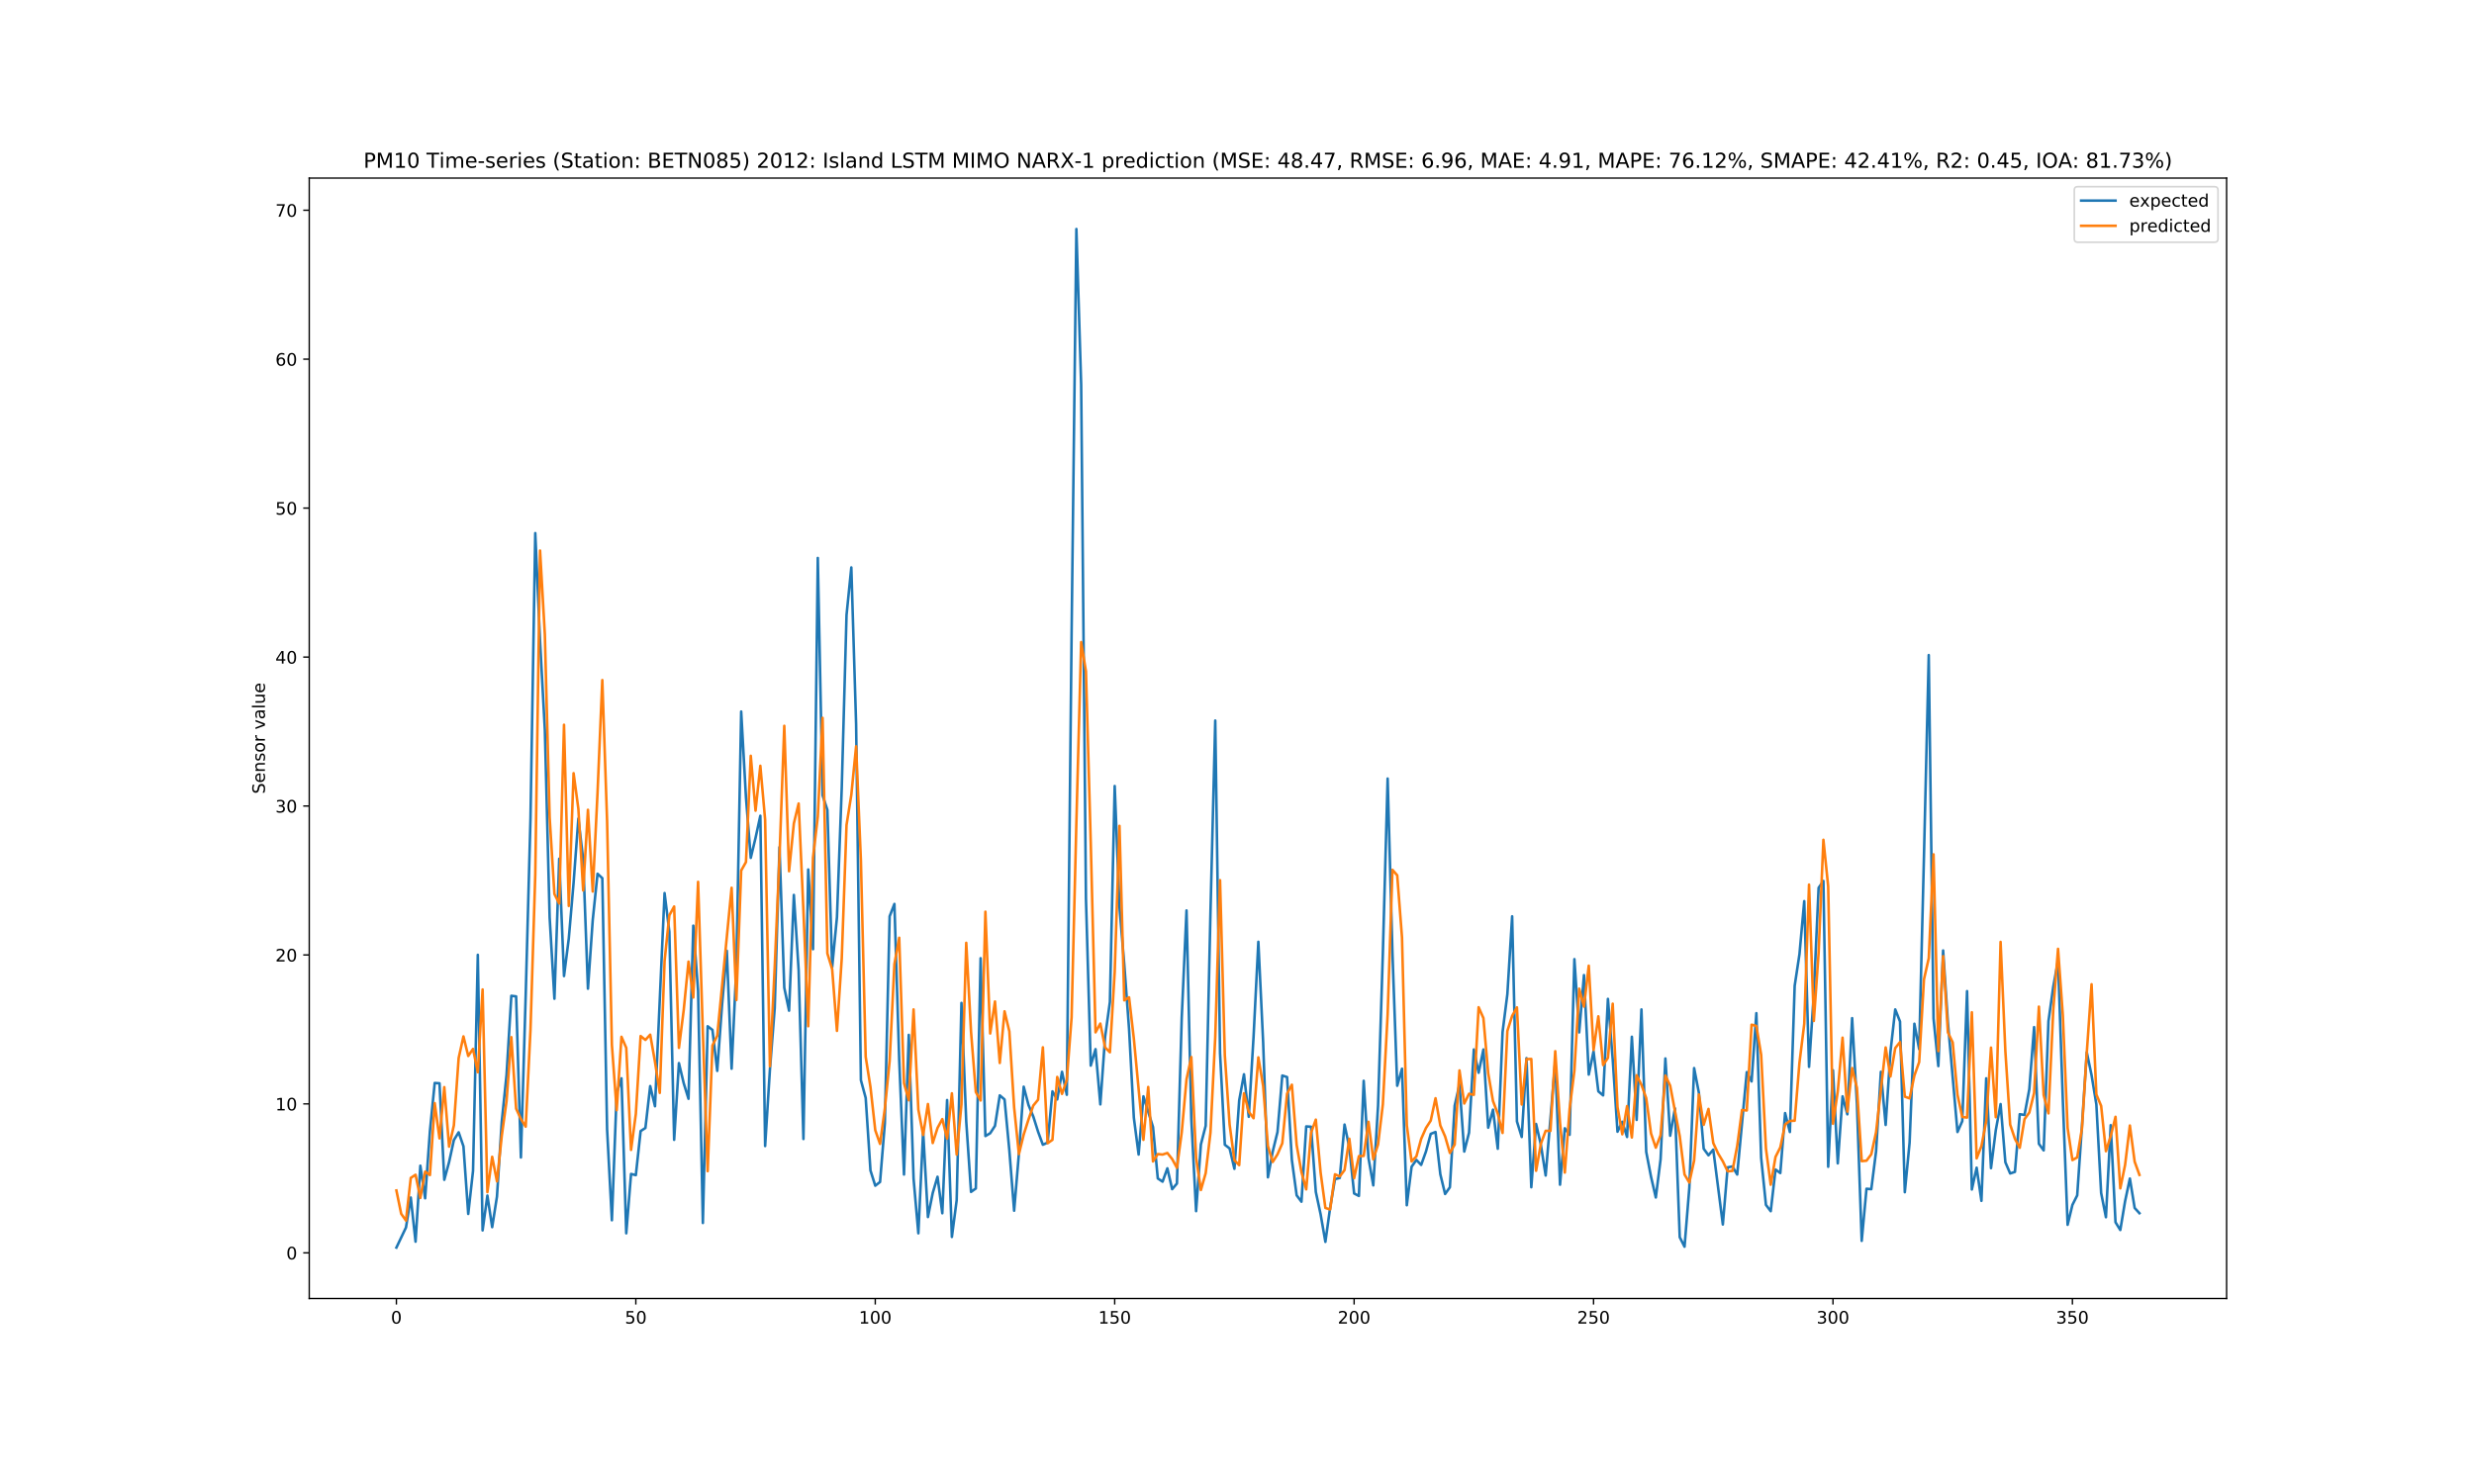 <?xml version="1.0" encoding="utf-8" standalone="no"?>
<!DOCTYPE svg PUBLIC "-//W3C//DTD SVG 1.1//EN"
  "http://www.w3.org/Graphics/SVG/1.1/DTD/svg11.dtd">
<!-- Created with matplotlib (https://matplotlib.org/) -->
<svg height="864pt" version="1.1" viewBox="0 0 1440 864" width="1440pt" xmlns="http://www.w3.org/2000/svg" xmlns:xlink="http://www.w3.org/1999/xlink">
 <defs>
  <style type="text/css">
*{stroke-linecap:butt;stroke-linejoin:round;}
  </style>
 </defs>
 <g id="figure_1">
  <g id="patch_1">
   <path d="M 0 864 
L 1440 864 
L 1440 0 
L 0 0 
z
" style="fill:#ffffff;"/>
  </g>
  <g id="axes_1">
   <g id="patch_2">
    <path d="M 180 756 
L 1296 756 
L 1296 103.68 
L 180 103.68 
z
" style="fill:#ffffff;"/>
   </g>
   <g id="matplotlib.axis_1">
    <g id="xtick_1">
     <g id="line2d_1">
      <defs>
       <path d="M 0 0 
L 0 3.5 
" id="md9ce6dcf72" style="stroke:#000000;stroke-width:0.8;"/>
      </defs>
      <g>
       <use style="stroke:#000000;stroke-width:0.8;" x="230.727" xlink:href="#md9ce6dcf72" y="756"/>
      </g>
     </g>
     <g id="text_1">
      <!-- 0 -->
      <defs>
       <path d="M 31.781 66.406 
Q 24.172 66.406 20.328 58.906 
Q 16.5 51.422 16.5 36.375 
Q 16.5 21.391 20.328 13.891 
Q 24.172 6.391 31.781 6.391 
Q 39.453 6.391 43.281 13.891 
Q 47.125 21.391 47.125 36.375 
Q 47.125 51.422 43.281 58.906 
Q 39.453 66.406 31.781 66.406 
z
M 31.781 74.219 
Q 44.047 74.219 50.516 64.516 
Q 56.984 54.828 56.984 36.375 
Q 56.984 17.969 50.516 8.266 
Q 44.047 -1.422 31.781 -1.422 
Q 19.531 -1.422 13.062 8.266 
Q 6.594 17.969 6.594 36.375 
Q 6.594 54.828 13.062 64.516 
Q 19.531 74.219 31.781 74.219 
z
" id="DejaVuSans-48"/>
      </defs>
      <g transform="translate(227.546 770.598)scale(0.1 -0.1)">
       <use xlink:href="#DejaVuSans-48"/>
      </g>
     </g>
    </g>
    <g id="xtick_2">
     <g id="line2d_2">
      <g>
       <use style="stroke:#000000;stroke-width:0.8;" x="370.088" xlink:href="#md9ce6dcf72" y="756"/>
      </g>
     </g>
     <g id="text_2">
      <!-- 50 -->
      <defs>
       <path d="M 10.797 72.906 
L 49.516 72.906 
L 49.516 64.594 
L 19.828 64.594 
L 19.828 46.734 
Q 21.969 47.469 24.109 47.828 
Q 26.266 48.188 28.422 48.188 
Q 40.625 48.188 47.75 41.5 
Q 54.891 34.812 54.891 23.391 
Q 54.891 11.625 47.562 5.094 
Q 40.234 -1.422 26.906 -1.422 
Q 22.312 -1.422 17.547 -0.641 
Q 12.797 0.141 7.719 1.703 
L 7.719 11.625 
Q 12.109 9.234 16.797 8.062 
Q 21.484 6.891 26.703 6.891 
Q 35.156 6.891 40.078 11.328 
Q 45.016 15.766 45.016 23.391 
Q 45.016 31 40.078 35.438 
Q 35.156 39.891 26.703 39.891 
Q 22.75 39.891 18.812 39.016 
Q 14.891 38.141 10.797 36.281 
z
" id="DejaVuSans-53"/>
      </defs>
      <g transform="translate(363.725 770.598)scale(0.1 -0.1)">
       <use xlink:href="#DejaVuSans-53"/>
       <use x="63.623" xlink:href="#DejaVuSans-48"/>
      </g>
     </g>
    </g>
    <g id="xtick_3">
     <g id="line2d_3">
      <g>
       <use style="stroke:#000000;stroke-width:0.8;" x="509.449" xlink:href="#md9ce6dcf72" y="756"/>
      </g>
     </g>
     <g id="text_3">
      <!-- 100 -->
      <defs>
       <path d="M 12.406 8.297 
L 28.516 8.297 
L 28.516 63.922 
L 10.984 60.406 
L 10.984 69.391 
L 28.422 72.906 
L 38.281 72.906 
L 38.281 8.297 
L 54.391 8.297 
L 54.391 0 
L 12.406 0 
z
" id="DejaVuSans-49"/>
      </defs>
      <g transform="translate(499.905 770.598)scale(0.1 -0.1)">
       <use xlink:href="#DejaVuSans-49"/>
       <use x="63.623" xlink:href="#DejaVuSans-48"/>
       <use x="127.246" xlink:href="#DejaVuSans-48"/>
      </g>
     </g>
    </g>
    <g id="xtick_4">
     <g id="line2d_4">
      <g>
       <use style="stroke:#000000;stroke-width:0.8;" x="648.809" xlink:href="#md9ce6dcf72" y="756"/>
      </g>
     </g>
     <g id="text_4">
      <!-- 150 -->
      <g transform="translate(639.265 770.598)scale(0.1 -0.1)">
       <use xlink:href="#DejaVuSans-49"/>
       <use x="63.623" xlink:href="#DejaVuSans-53"/>
       <use x="127.246" xlink:href="#DejaVuSans-48"/>
      </g>
     </g>
    </g>
    <g id="xtick_5">
     <g id="line2d_5">
      <g>
       <use style="stroke:#000000;stroke-width:0.8;" x="788.17" xlink:href="#md9ce6dcf72" y="756"/>
      </g>
     </g>
     <g id="text_5">
      <!-- 200 -->
      <defs>
       <path d="M 19.188 8.297 
L 53.609 8.297 
L 53.609 0 
L 7.328 0 
L 7.328 8.297 
Q 12.938 14.109 22.625 23.891 
Q 32.328 33.688 34.812 36.531 
Q 39.547 41.844 41.422 45.531 
Q 43.312 49.219 43.312 52.781 
Q 43.312 58.594 39.234 62.25 
Q 35.156 65.922 28.609 65.922 
Q 23.969 65.922 18.812 64.312 
Q 13.672 62.703 7.812 59.422 
L 7.812 69.391 
Q 13.766 71.781 18.938 73 
Q 24.125 74.219 28.422 74.219 
Q 39.75 74.219 46.484 68.547 
Q 53.219 62.891 53.219 53.422 
Q 53.219 48.922 51.531 44.891 
Q 49.859 40.875 45.406 35.406 
Q 44.188 33.984 37.641 27.219 
Q 31.109 20.453 19.188 8.297 
z
" id="DejaVuSans-50"/>
      </defs>
      <g transform="translate(778.626 770.598)scale(0.1 -0.1)">
       <use xlink:href="#DejaVuSans-50"/>
       <use x="63.623" xlink:href="#DejaVuSans-48"/>
       <use x="127.246" xlink:href="#DejaVuSans-48"/>
      </g>
     </g>
    </g>
    <g id="xtick_6">
     <g id="line2d_6">
      <g>
       <use style="stroke:#000000;stroke-width:0.8;" x="927.53" xlink:href="#md9ce6dcf72" y="756"/>
      </g>
     </g>
     <g id="text_6">
      <!-- 250 -->
      <g transform="translate(917.987 770.598)scale(0.1 -0.1)">
       <use xlink:href="#DejaVuSans-50"/>
       <use x="63.623" xlink:href="#DejaVuSans-53"/>
       <use x="127.246" xlink:href="#DejaVuSans-48"/>
      </g>
     </g>
    </g>
    <g id="xtick_7">
     <g id="line2d_7">
      <g>
       <use style="stroke:#000000;stroke-width:0.8;" x="1066.891" xlink:href="#md9ce6dcf72" y="756"/>
      </g>
     </g>
     <g id="text_7">
      <!-- 300 -->
      <defs>
       <path d="M 40.578 39.312 
Q 47.656 37.797 51.625 33 
Q 55.609 28.219 55.609 21.188 
Q 55.609 10.406 48.188 4.484 
Q 40.766 -1.422 27.094 -1.422 
Q 22.516 -1.422 17.656 -0.516 
Q 12.797 0.391 7.625 2.203 
L 7.625 11.719 
Q 11.719 9.328 16.594 8.109 
Q 21.484 6.891 26.812 6.891 
Q 36.078 6.891 40.938 10.547 
Q 45.797 14.203 45.797 21.188 
Q 45.797 27.641 41.281 31.266 
Q 36.766 34.906 28.719 34.906 
L 20.219 34.906 
L 20.219 43.016 
L 29.109 43.016 
Q 36.375 43.016 40.234 45.922 
Q 44.094 48.828 44.094 54.297 
Q 44.094 59.906 40.109 62.906 
Q 36.141 65.922 28.719 65.922 
Q 24.656 65.922 20.016 65.031 
Q 15.375 64.156 9.812 62.312 
L 9.812 71.094 
Q 15.438 72.656 20.344 73.438 
Q 25.25 74.219 29.594 74.219 
Q 40.828 74.219 47.359 69.109 
Q 53.906 64.016 53.906 55.328 
Q 53.906 49.266 50.438 45.094 
Q 46.969 40.922 40.578 39.312 
z
" id="DejaVuSans-51"/>
      </defs>
      <g transform="translate(1057.347 770.598)scale(0.1 -0.1)">
       <use xlink:href="#DejaVuSans-51"/>
       <use x="63.623" xlink:href="#DejaVuSans-48"/>
       <use x="127.246" xlink:href="#DejaVuSans-48"/>
      </g>
     </g>
    </g>
    <g id="xtick_8">
     <g id="line2d_8">
      <g>
       <use style="stroke:#000000;stroke-width:0.8;" x="1206.252" xlink:href="#md9ce6dcf72" y="756"/>
      </g>
     </g>
     <g id="text_8">
      <!-- 350 -->
      <g transform="translate(1196.708 770.598)scale(0.1 -0.1)">
       <use xlink:href="#DejaVuSans-51"/>
       <use x="63.623" xlink:href="#DejaVuSans-53"/>
       <use x="127.246" xlink:href="#DejaVuSans-48"/>
      </g>
     </g>
    </g>
   </g>
   <g id="matplotlib.axis_2">
    <g id="ytick_1">
     <g id="line2d_9">
      <defs>
       <path d="M 0 0 
L -3.5 0 
" id="m0b139ccd58" style="stroke:#000000;stroke-width:0.8;"/>
      </defs>
      <g>
       <use style="stroke:#000000;stroke-width:0.8;" x="180" xlink:href="#m0b139ccd58" y="729.419"/>
      </g>
     </g>
     <g id="text_9">
      <!-- 0 -->
      <g transform="translate(166.637 733.218)scale(0.1 -0.1)">
       <use xlink:href="#DejaVuSans-48"/>
      </g>
     </g>
    </g>
    <g id="ytick_2">
     <g id="line2d_10">
      <g>
       <use style="stroke:#000000;stroke-width:0.8;" x="180" xlink:href="#m0b139ccd58" y="642.7"/>
      </g>
     </g>
     <g id="text_10">
      <!-- 10 -->
      <g transform="translate(160.275 646.499)scale(0.1 -0.1)">
       <use xlink:href="#DejaVuSans-49"/>
       <use x="63.623" xlink:href="#DejaVuSans-48"/>
      </g>
     </g>
    </g>
    <g id="ytick_3">
     <g id="line2d_11">
      <g>
       <use style="stroke:#000000;stroke-width:0.8;" x="180" xlink:href="#m0b139ccd58" y="555.981"/>
      </g>
     </g>
     <g id="text_11">
      <!-- 20 -->
      <g transform="translate(160.275 559.78)scale(0.1 -0.1)">
       <use xlink:href="#DejaVuSans-50"/>
       <use x="63.623" xlink:href="#DejaVuSans-48"/>
      </g>
     </g>
    </g>
    <g id="ytick_4">
     <g id="line2d_12">
      <g>
       <use style="stroke:#000000;stroke-width:0.8;" x="180" xlink:href="#m0b139ccd58" y="469.262"/>
      </g>
     </g>
     <g id="text_12">
      <!-- 30 -->
      <g transform="translate(160.275 473.062)scale(0.1 -0.1)">
       <use xlink:href="#DejaVuSans-51"/>
       <use x="63.623" xlink:href="#DejaVuSans-48"/>
      </g>
     </g>
    </g>
    <g id="ytick_5">
     <g id="line2d_13">
      <g>
       <use style="stroke:#000000;stroke-width:0.8;" x="180" xlink:href="#m0b139ccd58" y="382.544"/>
      </g>
     </g>
     <g id="text_13">
      <!-- 40 -->
      <defs>
       <path d="M 37.797 64.312 
L 12.891 25.391 
L 37.797 25.391 
z
M 35.203 72.906 
L 47.609 72.906 
L 47.609 25.391 
L 58.016 25.391 
L 58.016 17.188 
L 47.609 17.188 
L 47.609 0 
L 37.797 0 
L 37.797 17.188 
L 4.891 17.188 
L 4.891 26.703 
z
" id="DejaVuSans-52"/>
      </defs>
      <g transform="translate(160.275 386.343)scale(0.1 -0.1)">
       <use xlink:href="#DejaVuSans-52"/>
       <use x="63.623" xlink:href="#DejaVuSans-48"/>
      </g>
     </g>
    </g>
    <g id="ytick_6">
     <g id="line2d_14">
      <g>
       <use style="stroke:#000000;stroke-width:0.8;" x="180" xlink:href="#m0b139ccd58" y="295.825"/>
      </g>
     </g>
     <g id="text_14">
      <!-- 50 -->
      <g transform="translate(160.275 299.624)scale(0.1 -0.1)">
       <use xlink:href="#DejaVuSans-53"/>
       <use x="63.623" xlink:href="#DejaVuSans-48"/>
      </g>
     </g>
    </g>
    <g id="ytick_7">
     <g id="line2d_15">
      <g>
       <use style="stroke:#000000;stroke-width:0.8;" x="180" xlink:href="#m0b139ccd58" y="209.106"/>
      </g>
     </g>
     <g id="text_15">
      <!-- 60 -->
      <defs>
       <path d="M 33.016 40.375 
Q 26.375 40.375 22.484 35.828 
Q 18.609 31.297 18.609 23.391 
Q 18.609 15.531 22.484 10.953 
Q 26.375 6.391 33.016 6.391 
Q 39.656 6.391 43.531 10.953 
Q 47.406 15.531 47.406 23.391 
Q 47.406 31.297 43.531 35.828 
Q 39.656 40.375 33.016 40.375 
z
M 52.594 71.297 
L 52.594 62.312 
Q 48.875 64.062 45.094 64.984 
Q 41.312 65.922 37.594 65.922 
Q 27.828 65.922 22.672 59.328 
Q 17.531 52.734 16.797 39.406 
Q 19.672 43.656 24.016 45.922 
Q 28.375 48.188 33.594 48.188 
Q 44.578 48.188 50.953 41.516 
Q 57.328 34.859 57.328 23.391 
Q 57.328 12.156 50.688 5.359 
Q 44.047 -1.422 33.016 -1.422 
Q 20.359 -1.422 13.672 8.266 
Q 6.984 17.969 6.984 36.375 
Q 6.984 53.656 15.188 63.938 
Q 23.391 74.219 37.203 74.219 
Q 40.922 74.219 44.703 73.484 
Q 48.484 72.75 52.594 71.297 
z
" id="DejaVuSans-54"/>
      </defs>
      <g transform="translate(160.275 212.905)scale(0.1 -0.1)">
       <use xlink:href="#DejaVuSans-54"/>
       <use x="63.623" xlink:href="#DejaVuSans-48"/>
      </g>
     </g>
    </g>
    <g id="ytick_8">
     <g id="line2d_16">
      <g>
       <use style="stroke:#000000;stroke-width:0.8;" x="180" xlink:href="#m0b139ccd58" y="122.387"/>
      </g>
     </g>
     <g id="text_16">
      <!-- 70 -->
      <defs>
       <path d="M 8.203 72.906 
L 55.078 72.906 
L 55.078 68.703 
L 28.609 0 
L 18.312 0 
L 43.219 64.594 
L 8.203 64.594 
z
" id="DejaVuSans-55"/>
      </defs>
      <g transform="translate(160.275 126.186)scale(0.1 -0.1)">
       <use xlink:href="#DejaVuSans-55"/>
       <use x="63.623" xlink:href="#DejaVuSans-48"/>
      </g>
     </g>
    </g>
    <g id="text_17">
     <!-- Sensor value -->
     <defs>
      <path d="M 53.516 70.516 
L 53.516 60.891 
Q 47.906 63.578 42.922 64.891 
Q 37.938 66.219 33.297 66.219 
Q 25.25 66.219 20.875 63.094 
Q 16.5 59.969 16.5 54.203 
Q 16.5 49.359 19.406 46.891 
Q 22.312 44.438 30.422 42.922 
L 36.375 41.703 
Q 47.406 39.594 52.656 34.297 
Q 57.906 29 57.906 20.125 
Q 57.906 9.516 50.797 4.047 
Q 43.703 -1.422 29.984 -1.422 
Q 24.812 -1.422 18.969 -0.25 
Q 13.141 0.922 6.891 3.219 
L 6.891 13.375 
Q 12.891 10.016 18.656 8.297 
Q 24.422 6.594 29.984 6.594 
Q 38.422 6.594 43.016 9.906 
Q 47.609 13.234 47.609 19.391 
Q 47.609 24.75 44.312 27.781 
Q 41.016 30.812 33.5 32.328 
L 27.484 33.5 
Q 16.453 35.688 11.516 40.375 
Q 6.594 45.062 6.594 53.422 
Q 6.594 63.094 13.406 68.656 
Q 20.219 74.219 32.172 74.219 
Q 37.312 74.219 42.625 73.281 
Q 47.953 72.359 53.516 70.516 
z
" id="DejaVuSans-83"/>
      <path d="M 56.203 29.594 
L 56.203 25.203 
L 14.891 25.203 
Q 15.484 15.922 20.484 11.062 
Q 25.484 6.203 34.422 6.203 
Q 39.594 6.203 44.453 7.469 
Q 49.312 8.734 54.109 11.281 
L 54.109 2.781 
Q 49.266 0.734 44.188 -0.344 
Q 39.109 -1.422 33.891 -1.422 
Q 20.797 -1.422 13.156 6.188 
Q 5.516 13.812 5.516 26.812 
Q 5.516 40.234 12.766 48.109 
Q 20.016 56 32.328 56 
Q 43.359 56 49.781 48.891 
Q 56.203 41.797 56.203 29.594 
z
M 47.219 32.234 
Q 47.125 39.594 43.094 43.984 
Q 39.062 48.391 32.422 48.391 
Q 24.906 48.391 20.391 44.141 
Q 15.875 39.891 15.188 32.172 
z
" id="DejaVuSans-101"/>
      <path d="M 54.891 33.016 
L 54.891 0 
L 45.906 0 
L 45.906 32.719 
Q 45.906 40.484 42.875 44.328 
Q 39.844 48.188 33.797 48.188 
Q 26.516 48.188 22.312 43.547 
Q 18.109 38.922 18.109 30.906 
L 18.109 0 
L 9.078 0 
L 9.078 54.688 
L 18.109 54.688 
L 18.109 46.188 
Q 21.344 51.125 25.703 53.562 
Q 30.078 56 35.797 56 
Q 45.219 56 50.047 50.172 
Q 54.891 44.344 54.891 33.016 
z
" id="DejaVuSans-110"/>
      <path d="M 44.281 53.078 
L 44.281 44.578 
Q 40.484 46.531 36.375 47.5 
Q 32.281 48.484 27.875 48.484 
Q 21.188 48.484 17.844 46.438 
Q 14.5 44.391 14.5 40.281 
Q 14.5 37.156 16.891 35.375 
Q 19.281 33.594 26.516 31.984 
L 29.594 31.297 
Q 39.156 29.25 43.188 25.516 
Q 47.219 21.781 47.219 15.094 
Q 47.219 7.469 41.188 3.016 
Q 35.156 -1.422 24.609 -1.422 
Q 20.219 -1.422 15.453 -0.562 
Q 10.688 0.297 5.422 2 
L 5.422 11.281 
Q 10.406 8.688 15.234 7.391 
Q 20.062 6.109 24.812 6.109 
Q 31.156 6.109 34.562 8.281 
Q 37.984 10.453 37.984 14.406 
Q 37.984 18.062 35.516 20.016 
Q 33.062 21.969 24.703 23.781 
L 21.578 24.516 
Q 13.234 26.266 9.516 29.906 
Q 5.812 33.547 5.812 39.891 
Q 5.812 47.609 11.281 51.797 
Q 16.75 56 26.812 56 
Q 31.781 56 36.172 55.266 
Q 40.578 54.547 44.281 53.078 
z
" id="DejaVuSans-115"/>
      <path d="M 30.609 48.391 
Q 23.391 48.391 19.188 42.75 
Q 14.984 37.109 14.984 27.297 
Q 14.984 17.484 19.156 11.844 
Q 23.344 6.203 30.609 6.203 
Q 37.797 6.203 41.984 11.859 
Q 46.188 17.531 46.188 27.297 
Q 46.188 37.016 41.984 42.703 
Q 37.797 48.391 30.609 48.391 
z
M 30.609 56 
Q 42.328 56 49.016 48.375 
Q 55.719 40.766 55.719 27.297 
Q 55.719 13.875 49.016 6.219 
Q 42.328 -1.422 30.609 -1.422 
Q 18.844 -1.422 12.172 6.219 
Q 5.516 13.875 5.516 27.297 
Q 5.516 40.766 12.172 48.375 
Q 18.844 56 30.609 56 
z
" id="DejaVuSans-111"/>
      <path d="M 41.109 46.297 
Q 39.594 47.172 37.812 47.578 
Q 36.031 48 33.891 48 
Q 26.266 48 22.188 43.047 
Q 18.109 38.094 18.109 28.812 
L 18.109 0 
L 9.078 0 
L 9.078 54.688 
L 18.109 54.688 
L 18.109 46.188 
Q 20.953 51.172 25.484 53.578 
Q 30.031 56 36.531 56 
Q 37.453 56 38.578 55.875 
Q 39.703 55.766 41.062 55.516 
z
" id="DejaVuSans-114"/>
      <path id="DejaVuSans-32"/>
      <path d="M 2.984 54.688 
L 12.5 54.688 
L 29.594 8.797 
L 46.688 54.688 
L 56.203 54.688 
L 35.688 0 
L 23.484 0 
z
" id="DejaVuSans-118"/>
      <path d="M 34.281 27.484 
Q 23.391 27.484 19.188 25 
Q 14.984 22.516 14.984 16.5 
Q 14.984 11.719 18.141 8.906 
Q 21.297 6.109 26.703 6.109 
Q 34.188 6.109 38.703 11.406 
Q 43.219 16.703 43.219 25.484 
L 43.219 27.484 
z
M 52.203 31.203 
L 52.203 0 
L 43.219 0 
L 43.219 8.297 
Q 40.141 3.328 35.547 0.953 
Q 30.953 -1.422 24.312 -1.422 
Q 15.922 -1.422 10.953 3.297 
Q 6 8.016 6 15.922 
Q 6 25.141 12.172 29.828 
Q 18.359 34.516 30.609 34.516 
L 43.219 34.516 
L 43.219 35.406 
Q 43.219 41.609 39.141 45 
Q 35.062 48.391 27.688 48.391 
Q 23 48.391 18.547 47.266 
Q 14.109 46.141 10.016 43.891 
L 10.016 52.203 
Q 14.938 54.109 19.578 55.047 
Q 24.219 56 28.609 56 
Q 40.484 56 46.344 49.844 
Q 52.203 43.703 52.203 31.203 
z
" id="DejaVuSans-97"/>
      <path d="M 9.422 75.984 
L 18.406 75.984 
L 18.406 0 
L 9.422 0 
z
" id="DejaVuSans-108"/>
      <path d="M 8.5 21.578 
L 8.5 54.688 
L 17.484 54.688 
L 17.484 21.922 
Q 17.484 14.156 20.5 10.266 
Q 23.531 6.391 29.594 6.391 
Q 36.859 6.391 41.078 11.031 
Q 45.312 15.672 45.312 23.688 
L 45.312 54.688 
L 54.297 54.688 
L 54.297 0 
L 45.312 0 
L 45.312 8.406 
Q 42.047 3.422 37.719 1 
Q 33.406 -1.422 27.688 -1.422 
Q 18.266 -1.422 13.375 4.438 
Q 8.5 10.297 8.5 21.578 
z
M 31.109 56 
z
" id="DejaVuSans-117"/>
     </defs>
     <g transform="translate(154.195 462.226)rotate(-90)scale(0.1 -0.1)">
      <use xlink:href="#DejaVuSans-83"/>
      <use x="63.477" xlink:href="#DejaVuSans-101"/>
      <use x="125" xlink:href="#DejaVuSans-110"/>
      <use x="188.379" xlink:href="#DejaVuSans-115"/>
      <use x="240.479" xlink:href="#DejaVuSans-111"/>
      <use x="301.66" xlink:href="#DejaVuSans-114"/>
      <use x="342.773" xlink:href="#DejaVuSans-32"/>
      <use x="374.561" xlink:href="#DejaVuSans-118"/>
      <use x="433.74" xlink:href="#DejaVuSans-97"/>
      <use x="495.02" xlink:href="#DejaVuSans-108"/>
      <use x="522.803" xlink:href="#DejaVuSans-117"/>
      <use x="586.182" xlink:href="#DejaVuSans-101"/>
     </g>
    </g>
   </g>
   <g id="line2d_17">
    <path clip-path="url(#pcde2a957fe)" d="M 230.727 726.349 
L 236.302 714.642 
L 239.089 697.212 
L 241.876 722.915 
L 244.663 678.688 
L 247.451 697.662 
L 250.238 658.526 
L 253.025 630.525 
L 255.812 630.707 
L 258.599 686.892 
L 261.387 676.59 
L 264.174 663.764 
L 266.961 659.246 
L 269.748 667.38 
L 272.535 706.759 
L 275.323 681.689 
L 278.11 555.912 
L 280.897 716.342 
L 283.684 696.067 
L 286.472 714.46 
L 289.259 696.648 
L 292.046 653.106 
L 294.833 625.825 
L 297.62 579.76 
L 300.408 580.115 
L 303.195 673.884 
L 305.982 579.577 
L 308.769 476.599 
L 311.556 310.385 
L 314.344 373.438 
L 317.131 424.81 
L 319.918 534.05 
L 322.705 581.468 
L 325.493 499.97 
L 328.28 568.269 
L 331.067 546.355 
L 333.854 513.983 
L 336.641 476.599 
L 339.429 500.264 
L 342.216 575.623 
L 345.003 535.663 
L 347.79 508.702 
L 350.577 511.286 
L 353.365 657.546 
L 356.152 710.445 
L 358.939 636.3 
L 361.726 627.81 
L 364.513 718.041 
L 367.301 683.493 
L 370.088 684.178 
L 372.875 658.526 
L 375.662 656.723 
L 378.45 632.329 
L 381.237 644.07 
L 386.811 519.958 
L 389.598 542.54 
L 392.386 663.617 
L 395.173 618.956 
L 397.96 630.672 
L 400.747 639.726 
L 403.534 538.924 
L 406.322 576.863 
L 409.109 712.032 
L 411.896 597.494 
L 414.683 599.627 
L 417.471 623.475 
L 420.258 585.179 
L 423.045 553.562 
L 425.832 622.208 
L 428.619 562.234 
L 431.407 414.265 
L 434.194 464.207 
L 436.981 499.467 
L 439.768 487.803 
L 442.555 474.942 
L 445.343 667.242 
L 448.13 622.755 
L 450.917 586.94 
L 453.704 493.24 
L 456.492 575.059 
L 459.279 588.431 
L 462.066 521.042 
L 464.853 564.879 
L 467.64 663.14 
L 470.428 506.231 
L 473.215 552.625 
L 476.002 324.841 
L 478.789 463.045 
L 481.576 471.543 
L 484.364 563.136 
L 487.151 534.05 
L 489.938 458.709 
L 492.725 358.08 
L 495.512 330.365 
L 498.3 421.68 
L 501.087 628.894 
L 503.874 639.197 
L 506.661 681.472 
L 509.449 690.326 
L 512.236 688.158 
L 515.023 654.008 
L 517.81 533.504 
L 520.597 526.28 
L 523.385 616.971 
L 526.172 683.822 
L 528.959 602.523 
L 531.746 686.242 
L 534.533 718.041 
L 537.321 658.708 
L 540.108 708.572 
L 542.895 694.584 
L 545.682 685.123 
L 548.47 706.369 
L 551.257 640.463 
L 554.044 720.166 
L 556.831 698.816 
L 559.618 583.913 
L 562.406 653.037 
L 565.193 693.934 
L 567.98 691.948 
L 570.767 557.898 
L 573.554 661.414 
L 576.342 659.792 
L 579.129 655.491 
L 581.916 637.748 
L 584.703 640.099 
L 587.491 669.73 
L 590.278 704.886 
L 593.065 671.534 
L 595.852 632.693 
L 598.639 643.35 
L 601.427 650.037 
L 604.214 658.89 
L 607.001 666.478 
L 609.788 665.212 
L 612.575 635.398 
L 615.363 640.099 
L 618.15 624.021 
L 620.937 637.384 
L 623.724 369.466 
L 626.511 133.331 
L 629.299 224.03 
L 632.086 523.21 
L 634.873 620.405 
L 637.66 610.831 
L 640.448 642.986 
L 643.235 603.607 
L 646.022 583.341 
L 648.809 457.625 
L 651.596 528.084 
L 654.384 561.514 
L 657.171 599.089 
L 659.958 650.756 
L 662.745 672.184 
L 665.532 638.295 
L 671.107 656.176 
L 673.894 686.094 
L 676.681 687.976 
L 679.469 680.206 
L 682.256 692.347 
L 685.043 689.06 
L 687.83 592.585 
L 690.617 530.078 
L 693.405 651.303 
L 696.192 705.138 
L 698.979 666.296 
L 701.766 655.456 
L 704.553 531.336 
L 707.341 419.512 
L 710.128 613.181 
L 712.915 666.478 
L 715.702 668.646 
L 718.49 680.492 
L 721.277 640.636 
L 724.064 625.46 
L 726.851 650.219 
L 729.638 603.607 
L 732.426 548.324 
L 735.213 606.677 
L 738 685.444 
L 740.787 670.45 
L 743.574 659.064 
L 746.362 626.189 
L 749.149 627.091 
L 751.936 675.324 
L 754.723 695.928 
L 757.51 699.648 
L 760.298 655.812 
L 763.085 655.994 
L 765.872 693.934 
L 768.659 706.941 
L 771.447 723.019 
L 774.234 702.97 
L 777.021 686.493 
L 779.808 685.808 
L 782.595 654.728 
L 785.383 668.1 
L 788.17 694.844 
L 790.957 696.284 
L 793.744 629.259 
L 796.531 674.24 
L 799.319 690.144 
L 802.106 643.715 
L 804.893 555.183 
L 807.68 453.289 
L 810.468 554.464 
L 813.255 632.146 
L 816.042 622.217 
L 818.829 701.704 
L 821.616 679.304 
L 824.404 675.324 
L 827.191 678.22 
L 829.978 670.45 
L 832.765 660.148 
L 835.552 659.064 
L 838.34 683.64 
L 841.127 695.148 
L 843.914 691.228 
L 846.701 643.715 
L 849.489 631.427 
L 852.276 670.45 
L 855.063 659.428 
L 857.85 611.013 
L 860.637 624.559 
L 863.425 611.013 
L 866.212 656.54 
L 868.999 646.056 
L 871.786 668.82 
L 874.573 600.893 
L 877.361 578.858 
L 880.148 533.504 
L 882.935 652.924 
L 885.722 661.96 
L 888.509 616.069 
L 891.297 691.228 
L 894.084 654.372 
L 896.871 666.478 
L 899.658 684.403 
L 905.233 617.881 
L 908.02 689.745 
L 910.807 656.896 
L 913.594 660.694 
L 916.382 558.435 
L 919.169 601.075 
L 921.956 567.706 
L 924.743 625.642 
L 927.53 612.097 
L 930.318 635.398 
L 933.105 637.748 
L 935.892 581.563 
L 938.679 616.719 
L 941.467 658.89 
L 944.254 653.106 
L 947.041 661.96 
L 949.828 603.607 
L 952.615 652.022 
L 955.403 587.703 
L 958.19 670.632 
L 960.977 685.08 
L 963.764 697.186 
L 966.551 674.968 
L 969.339 616.251 
L 972.126 661.232 
L 974.913 645.336 
L 977.7 720.313 
L 980.488 725.846 
L 983.275 691.549 
L 986.062 621.853 
L 988.849 636.3 
L 991.636 668.82 
L 994.424 672.618 
L 997.211 669.331 
L 1002.785 712.908 
L 1005.572 679.66 
L 1008.36 679.122 
L 1011.147 683.822 
L 1016.721 624.203 
L 1019.508 629.623 
L 1022.296 589.871 
L 1025.083 674.066 
L 1027.87 701.487 
L 1030.657 705.172 
L 1033.445 680.926 
L 1036.232 682.955 
L 1039.019 648.051 
L 1041.806 659.064 
L 1044.593 573.975 
L 1047.381 555.548 
L 1050.168 524.658 
L 1052.955 621.124 
L 1055.742 578.311 
L 1058.529 516.888 
L 1061.317 512.908 
L 1064.104 679.304 
L 1066.891 623.119 
L 1069.678 677.318 
L 1072.466 638.295 
L 1075.253 648.77 
L 1078.04 592.767 
L 1080.827 642.553 
L 1083.614 722.447 
L 1086.402 692.095 
L 1089.189 692.347 
L 1091.976 670.303 
L 1094.763 624.021 
L 1097.55 654.953 
L 1100.338 612.461 
L 1103.125 587.703 
L 1105.912 594.753 
L 1108.699 694.116 
L 1111.487 665.212 
L 1114.274 596.019 
L 1117.061 610.831 
L 1119.848 498.643 
L 1122.635 381.39 
L 1125.423 592.949 
L 1128.21 620.691 
L 1130.997 553.38 
L 1133.784 595.291 
L 1139.359 659.064 
L 1142.146 652.742 
L 1144.933 577.045 
L 1147.72 692.529 
L 1150.507 679.842 
L 1153.295 699.145 
L 1156.082 627.81 
L 1158.869 680.111 
L 1161.656 657.98 
L 1164.444 642.804 
L 1167.231 676.668 
L 1170.018 683.206 
L 1172.805 682.279 
L 1175.592 648.701 
L 1178.38 649.135 
L 1181.167 634.132 
L 1183.954 598.005 
L 1186.741 665.932 
L 1189.528 669.765 
L 1192.316 594.571 
L 1195.103 574.522 
L 1197.89 559.346 
L 1200.677 640.463 
L 1203.465 713.09 
L 1206.252 701.521 
L 1209.039 695.963 
L 1211.826 655.274 
L 1214.613 612.635 
L 1217.401 626.007 
L 1220.188 642.986 
L 1222.975 694.549 
L 1225.762 708.676 
L 1228.549 655.092 
L 1231.337 711.607 
L 1234.124 716.125 
L 1236.911 699.388 
L 1239.698 686.164 
L 1242.486 703.291 
L 1245.273 706.334 
L 1245.273 706.334 
" style="fill:none;stroke:#1f77b4;stroke-linecap:square;stroke-width:1.5;"/>
   </g>
   <g id="line2d_18">
    <path clip-path="url(#pcde2a957fe)" d="M 230.727 693.098 
L 233.514 706.677 
L 236.302 710.634 
L 239.089 685.797 
L 241.876 683.955 
L 244.663 697.454 
L 247.451 682.141 
L 250.238 684.132 
L 253.025 642.253 
L 255.812 662.767 
L 258.599 632.942 
L 261.387 667.575 
L 264.174 655.183 
L 266.961 616 
L 269.748 603.405 
L 272.535 614.799 
L 275.323 610.688 
L 278.11 624.273 
L 280.897 576.084 
L 283.684 694.075 
L 286.472 673.503 
L 289.259 687.814 
L 292.046 661.346 
L 294.833 641.038 
L 297.62 603.853 
L 300.408 645.446 
L 303.195 651.477 
L 305.982 655.957 
L 308.769 599.597 
L 311.556 509.173 
L 314.344 320.541 
L 317.131 369.406 
L 319.918 475.953 
L 322.705 520.506 
L 325.493 526.031 
L 328.28 421.977 
L 331.067 527.434 
L 333.854 450.167 
L 336.641 470.88 
L 339.429 518.434 
L 342.216 471.474 
L 345.003 519.049 
L 347.79 461.643 
L 350.577 395.958 
L 353.365 478.084 
L 356.152 608.351 
L 358.939 646.392 
L 361.726 603.629 
L 364.513 610.075 
L 367.301 669.48 
L 370.088 648.556 
L 372.875 603.204 
L 375.662 605.447 
L 378.45 602.391 
L 381.237 618.228 
L 384.024 636.289 
L 386.811 559.515 
L 389.598 532.882 
L 392.386 527.781 
L 395.173 610.085 
L 397.96 588.045 
L 400.747 559.866 
L 403.534 580.764 
L 406.322 513.422 
L 409.109 601.334 
L 411.896 681.862 
L 414.683 608.719 
L 417.471 602.993 
L 425.832 516.87 
L 428.619 582.225 
L 431.407 506.846 
L 434.194 501.901 
L 436.981 440.036 
L 439.768 471.985 
L 442.555 445.852 
L 445.343 477.221 
L 448.13 620.757 
L 450.917 562.873 
L 453.704 498.944 
L 456.492 422.583 
L 459.279 507.236 
L 462.066 479.409 
L 464.853 467.818 
L 467.64 530.291 
L 470.428 597.48 
L 473.215 499.323 
L 476.002 475.441 
L 478.789 417.948 
L 481.576 555.089 
L 484.364 564.249 
L 487.151 600.186 
L 489.938 558.056 
L 492.725 480.315 
L 495.512 462.721 
L 498.3 434.524 
L 501.087 500.947 
L 503.874 615.294 
L 506.661 632.929 
L 509.449 658.024 
L 512.236 665.996 
L 515.023 645.418 
L 517.81 617.71 
L 520.597 561.298 
L 523.385 545.965 
L 526.172 630.653 
L 528.959 640.584 
L 531.746 587.701 
L 534.533 646.05 
L 537.321 660.795 
L 540.108 642.77 
L 542.895 665.487 
L 545.682 656.709 
L 548.47 651.55 
L 551.257 662.904 
L 554.044 636.544 
L 556.831 672.215 
L 559.618 642.927 
L 562.406 548.926 
L 565.193 600.729 
L 567.98 635.812 
L 570.767 640.709 
L 573.554 530.806 
L 576.342 601.704 
L 579.129 583.078 
L 581.916 618.873 
L 584.703 588.802 
L 587.491 600.476 
L 590.278 644.772 
L 593.065 671.933 
L 595.852 660.54 
L 598.639 651.781 
L 601.427 643.676 
L 604.214 640.269 
L 607.001 609.768 
L 609.788 665.598 
L 612.575 663.616 
L 615.363 627.01 
L 618.15 636.883 
L 620.937 628.811 
L 623.724 592.343 
L 626.511 478.773 
L 629.299 373.843 
L 632.086 390.877 
L 634.873 490.536 
L 637.66 601.04 
L 640.448 595.924 
L 643.235 609.828 
L 646.022 612.643 
L 648.809 565.847 
L 651.596 480.825 
L 654.384 582.412 
L 657.171 580.651 
L 659.958 604.742 
L 665.532 663.618 
L 668.32 632.859 
L 671.107 676.202 
L 673.894 671.913 
L 676.681 672.201 
L 679.469 671.276 
L 682.256 674.803 
L 685.043 679.929 
L 687.83 659.298 
L 690.617 628.367 
L 693.405 615.417 
L 696.192 674.037 
L 698.979 692.832 
L 701.766 683.046 
L 704.553 659.44 
L 707.341 603.787 
L 710.128 512.46 
L 712.915 614.532 
L 715.702 654.75 
L 718.49 675.518 
L 721.277 678.358 
L 724.064 636.53 
L 726.851 647.301 
L 729.638 651.049 
L 732.426 615.61 
L 735.213 632.228 
L 738 667.215 
L 740.787 676.499 
L 743.574 672.071 
L 746.362 665.633 
L 749.149 636.722 
L 751.936 631.535 
L 754.723 666.607 
L 757.51 682.361 
L 760.298 692.462 
L 763.085 659.564 
L 765.872 651.858 
L 768.659 682.614 
L 771.447 703.268 
L 774.234 704.184 
L 777.021 683.698 
L 779.808 684.946 
L 782.595 681.226 
L 785.383 662.994 
L 788.17 685.943 
L 790.957 673.114 
L 793.744 672.989 
L 796.531 653.122 
L 799.319 674.987 
L 802.106 666.306 
L 804.893 642.982 
L 807.68 590.716 
L 810.468 506.411 
L 813.255 509.619 
L 816.042 545.878 
L 818.829 655.105 
L 821.616 676.185 
L 824.404 673.277 
L 827.191 663.056 
L 829.978 656.744 
L 832.765 652.429 
L 835.552 639.402 
L 838.34 655.251 
L 841.127 661.644 
L 843.914 671.27 
L 846.701 666.367 
L 849.489 623.2 
L 852.276 642.478 
L 855.063 636.796 
L 857.85 637.425 
L 860.637 586.425 
L 863.425 592.745 
L 866.212 624.9 
L 868.999 641.028 
L 871.786 648.424 
L 874.573 659.619 
L 877.361 600.255 
L 880.148 591.476 
L 882.935 586.506 
L 885.722 643.059 
L 888.509 616.644 
L 891.297 616.544 
L 894.084 681.635 
L 896.871 665.943 
L 899.658 658.362 
L 902.446 658.429 
L 905.233 612.032 
L 908.02 653.76 
L 910.807 682.686 
L 913.594 645.68 
L 916.382 623.351 
L 919.169 575.62 
L 921.956 586.056 
L 924.743 562.249 
L 927.53 611.303 
L 930.318 591.717 
L 933.105 620.087 
L 935.892 615.906 
L 938.679 584.363 
L 941.467 644.539 
L 944.254 660.397 
L 947.041 643.974 
L 949.828 662.253 
L 952.615 626.031 
L 955.403 631.54 
L 958.19 639.373 
L 960.977 659.895 
L 963.764 668.196 
L 966.551 660.887 
L 969.339 626.201 
L 972.126 632.061 
L 977.7 661.534 
L 980.488 683.795 
L 983.275 688.51 
L 986.062 675.707 
L 988.849 637.236 
L 991.636 654.876 
L 994.424 645.621 
L 997.211 665.48 
L 999.998 671.503 
L 1002.785 676.145 
L 1005.572 681.921 
L 1008.36 681.744 
L 1011.147 667.163 
L 1013.934 646.238 
L 1016.721 646.529 
L 1019.508 596.589 
L 1022.296 597.299 
L 1025.083 614.115 
L 1027.87 668.617 
L 1030.657 689.764 
L 1033.445 673.563 
L 1036.232 668.013 
L 1039.019 654.658 
L 1041.806 652.596 
L 1044.593 652.49 
L 1047.381 618.729 
L 1050.168 596.138 
L 1052.955 515.025 
L 1055.742 594.41 
L 1058.529 554.626 
L 1061.317 488.933 
L 1064.104 516.082 
L 1066.891 654.258 
L 1069.678 635.338 
L 1072.466 604.133 
L 1075.253 647.19 
L 1078.04 621.835 
L 1080.827 633.346 
L 1083.614 676.032 
L 1086.402 675.758 
L 1089.189 672.039 
L 1091.976 659.19 
L 1097.55 609.826 
L 1100.338 626.738 
L 1103.125 610.19 
L 1105.912 606.723 
L 1108.699 638.479 
L 1111.487 639.489 
L 1114.274 626.175 
L 1117.061 618.332 
L 1119.848 570.249 
L 1122.635 557.885 
L 1125.423 497.416 
L 1128.21 611.965 
L 1130.997 556.683 
L 1133.784 601.058 
L 1136.571 606.896 
L 1139.359 637.391 
L 1142.146 650.323 
L 1144.933 650.658 
L 1147.72 589.371 
L 1150.507 674.408 
L 1153.295 667.299 
L 1156.082 652.731 
L 1158.869 609.929 
L 1161.656 650.446 
L 1164.444 548.398 
L 1167.231 612.033 
L 1170.018 654.726 
L 1172.805 663.071 
L 1175.592 668.256 
L 1178.38 651.58 
L 1181.167 647.738 
L 1183.954 636.356 
L 1186.741 586.08 
L 1189.528 637.605 
L 1192.316 648.219 
L 1195.103 588.088 
L 1197.89 552.424 
L 1200.677 591.09 
L 1203.465 656.739 
L 1206.252 675.409 
L 1209.039 673.85 
L 1211.826 656.968 
L 1214.613 612.821 
L 1217.401 573.055 
L 1220.188 637.221 
L 1222.975 643.837 
L 1225.762 670.241 
L 1228.549 661.46 
L 1231.337 650.217 
L 1234.124 691.868 
L 1236.911 678.243 
L 1239.698 655.286 
L 1242.486 676.344 
L 1245.273 684.04 
L 1245.273 684.04 
" style="fill:none;stroke:#ff7f0e;stroke-linecap:square;stroke-width:1.5;"/>
   </g>
   <g id="patch_3">
    <path d="M 180 756 
L 180 103.68 
" style="fill:none;stroke:#000000;stroke-linecap:square;stroke-linejoin:miter;stroke-width:0.8;"/>
   </g>
   <g id="patch_4">
    <path d="M 1296 756 
L 1296 103.68 
" style="fill:none;stroke:#000000;stroke-linecap:square;stroke-linejoin:miter;stroke-width:0.8;"/>
   </g>
   <g id="patch_5">
    <path d="M 180 756 
L 1296 756 
" style="fill:none;stroke:#000000;stroke-linecap:square;stroke-linejoin:miter;stroke-width:0.8;"/>
   </g>
   <g id="patch_6">
    <path d="M 180 103.68 
L 1296 103.68 
" style="fill:none;stroke:#000000;stroke-linecap:square;stroke-linejoin:miter;stroke-width:0.8;"/>
   </g>
   <g id="text_18">
    <!-- PM10 Time-series (Station: BETN085) 2012: Island LSTM MIMO NARX-1 prediction (MSE: 48.47, RMSE: 6.96, MAE: 4.91, MAPE: 76.12%, SMAPE: 42.41%, R2: 0.45, IOA: 81.73%) -->
    <defs>
     <path d="M 19.672 64.797 
L 19.672 37.406 
L 32.078 37.406 
Q 38.969 37.406 42.719 40.969 
Q 46.484 44.531 46.484 51.125 
Q 46.484 57.672 42.719 61.234 
Q 38.969 64.797 32.078 64.797 
z
M 9.812 72.906 
L 32.078 72.906 
Q 44.344 72.906 50.609 67.359 
Q 56.891 61.812 56.891 51.125 
Q 56.891 40.328 50.609 34.812 
Q 44.344 29.297 32.078 29.297 
L 19.672 29.297 
L 19.672 0 
L 9.812 0 
z
" id="DejaVuSans-80"/>
     <path d="M 9.812 72.906 
L 24.516 72.906 
L 43.109 23.297 
L 61.812 72.906 
L 76.516 72.906 
L 76.516 0 
L 66.891 0 
L 66.891 64.016 
L 48.094 14.016 
L 38.188 14.016 
L 19.391 64.016 
L 19.391 0 
L 9.812 0 
z
" id="DejaVuSans-77"/>
     <path d="M -0.297 72.906 
L 61.375 72.906 
L 61.375 64.594 
L 35.5 64.594 
L 35.5 0 
L 25.594 0 
L 25.594 64.594 
L -0.297 64.594 
z
" id="DejaVuSans-84"/>
     <path d="M 9.422 54.688 
L 18.406 54.688 
L 18.406 0 
L 9.422 0 
z
M 9.422 75.984 
L 18.406 75.984 
L 18.406 64.594 
L 9.422 64.594 
z
" id="DejaVuSans-105"/>
     <path d="M 52 44.188 
Q 55.375 50.25 60.062 53.125 
Q 64.75 56 71.094 56 
Q 79.641 56 84.281 50.016 
Q 88.922 44.047 88.922 33.016 
L 88.922 0 
L 79.891 0 
L 79.891 32.719 
Q 79.891 40.578 77.094 44.375 
Q 74.312 48.188 68.609 48.188 
Q 61.625 48.188 57.562 43.547 
Q 53.516 38.922 53.516 30.906 
L 53.516 0 
L 44.484 0 
L 44.484 32.719 
Q 44.484 40.625 41.703 44.406 
Q 38.922 48.188 33.109 48.188 
Q 26.219 48.188 22.156 43.531 
Q 18.109 38.875 18.109 30.906 
L 18.109 0 
L 9.078 0 
L 9.078 54.688 
L 18.109 54.688 
L 18.109 46.188 
Q 21.188 51.219 25.484 53.609 
Q 29.781 56 35.688 56 
Q 41.656 56 45.828 52.969 
Q 50 49.953 52 44.188 
z
" id="DejaVuSans-109"/>
     <path d="M 4.891 31.391 
L 31.203 31.391 
L 31.203 23.391 
L 4.891 23.391 
z
" id="DejaVuSans-45"/>
     <path d="M 31 75.875 
Q 24.469 64.656 21.281 53.656 
Q 18.109 42.672 18.109 31.391 
Q 18.109 20.125 21.312 9.062 
Q 24.516 -2 31 -13.188 
L 23.188 -13.188 
Q 15.875 -1.703 12.234 9.375 
Q 8.594 20.453 8.594 31.391 
Q 8.594 42.281 12.203 53.312 
Q 15.828 64.359 23.188 75.875 
z
" id="DejaVuSans-40"/>
     <path d="M 18.312 70.219 
L 18.312 54.688 
L 36.812 54.688 
L 36.812 47.703 
L 18.312 47.703 
L 18.312 18.016 
Q 18.312 11.328 20.141 9.422 
Q 21.969 7.516 27.594 7.516 
L 36.812 7.516 
L 36.812 0 
L 27.594 0 
Q 17.188 0 13.234 3.875 
Q 9.281 7.766 9.281 18.016 
L 9.281 47.703 
L 2.688 47.703 
L 2.688 54.688 
L 9.281 54.688 
L 9.281 70.219 
z
" id="DejaVuSans-116"/>
     <path d="M 11.719 12.406 
L 22.016 12.406 
L 22.016 0 
L 11.719 0 
z
M 11.719 51.703 
L 22.016 51.703 
L 22.016 39.312 
L 11.719 39.312 
z
" id="DejaVuSans-58"/>
     <path d="M 19.672 34.812 
L 19.672 8.109 
L 35.5 8.109 
Q 43.453 8.109 47.281 11.406 
Q 51.125 14.703 51.125 21.484 
Q 51.125 28.328 47.281 31.562 
Q 43.453 34.812 35.5 34.812 
z
M 19.672 64.797 
L 19.672 42.828 
L 34.281 42.828 
Q 41.5 42.828 45.031 45.531 
Q 48.578 48.25 48.578 53.812 
Q 48.578 59.328 45.031 62.062 
Q 41.5 64.797 34.281 64.797 
z
M 9.812 72.906 
L 35.016 72.906 
Q 46.297 72.906 52.391 68.219 
Q 58.5 63.531 58.5 54.891 
Q 58.5 48.188 55.375 44.234 
Q 52.25 40.281 46.188 39.312 
Q 53.469 37.75 57.5 32.781 
Q 61.531 27.828 61.531 20.406 
Q 61.531 10.641 54.891 5.312 
Q 48.25 0 35.984 0 
L 9.812 0 
z
" id="DejaVuSans-66"/>
     <path d="M 9.812 72.906 
L 55.906 72.906 
L 55.906 64.594 
L 19.672 64.594 
L 19.672 43.016 
L 54.391 43.016 
L 54.391 34.719 
L 19.672 34.719 
L 19.672 8.297 
L 56.781 8.297 
L 56.781 0 
L 9.812 0 
z
" id="DejaVuSans-69"/>
     <path d="M 9.812 72.906 
L 23.094 72.906 
L 55.422 11.922 
L 55.422 72.906 
L 64.984 72.906 
L 64.984 0 
L 51.703 0 
L 19.391 60.984 
L 19.391 0 
L 9.812 0 
z
" id="DejaVuSans-78"/>
     <path d="M 31.781 34.625 
Q 24.75 34.625 20.719 30.859 
Q 16.703 27.094 16.703 20.516 
Q 16.703 13.922 20.719 10.156 
Q 24.75 6.391 31.781 6.391 
Q 38.812 6.391 42.859 10.172 
Q 46.922 13.969 46.922 20.516 
Q 46.922 27.094 42.891 30.859 
Q 38.875 34.625 31.781 34.625 
z
M 21.922 38.812 
Q 15.578 40.375 12.031 44.719 
Q 8.5 49.078 8.5 55.328 
Q 8.5 64.062 14.719 69.141 
Q 20.953 74.219 31.781 74.219 
Q 42.672 74.219 48.875 69.141 
Q 55.078 64.062 55.078 55.328 
Q 55.078 49.078 51.531 44.719 
Q 48 40.375 41.703 38.812 
Q 48.828 37.156 52.797 32.312 
Q 56.781 27.484 56.781 20.516 
Q 56.781 9.906 50.312 4.234 
Q 43.844 -1.422 31.781 -1.422 
Q 19.734 -1.422 13.25 4.234 
Q 6.781 9.906 6.781 20.516 
Q 6.781 27.484 10.781 32.312 
Q 14.797 37.156 21.922 38.812 
z
M 18.312 54.391 
Q 18.312 48.734 21.844 45.562 
Q 25.391 42.391 31.781 42.391 
Q 38.141 42.391 41.719 45.562 
Q 45.312 48.734 45.312 54.391 
Q 45.312 60.062 41.719 63.234 
Q 38.141 66.406 31.781 66.406 
Q 25.391 66.406 21.844 63.234 
Q 18.312 60.062 18.312 54.391 
z
" id="DejaVuSans-56"/>
     <path d="M 8.016 75.875 
L 15.828 75.875 
Q 23.141 64.359 26.781 53.312 
Q 30.422 42.281 30.422 31.391 
Q 30.422 20.453 26.781 9.375 
Q 23.141 -1.703 15.828 -13.188 
L 8.016 -13.188 
Q 14.5 -2 17.703 9.062 
Q 20.906 20.125 20.906 31.391 
Q 20.906 42.672 17.703 53.656 
Q 14.5 64.656 8.016 75.875 
z
" id="DejaVuSans-41"/>
     <path d="M 9.812 72.906 
L 19.672 72.906 
L 19.672 0 
L 9.812 0 
z
" id="DejaVuSans-73"/>
     <path d="M 45.406 46.391 
L 45.406 75.984 
L 54.391 75.984 
L 54.391 0 
L 45.406 0 
L 45.406 8.203 
Q 42.578 3.328 38.25 0.953 
Q 33.938 -1.422 27.875 -1.422 
Q 17.969 -1.422 11.734 6.484 
Q 5.516 14.406 5.516 27.297 
Q 5.516 40.188 11.734 48.094 
Q 17.969 56 27.875 56 
Q 33.938 56 38.25 53.625 
Q 42.578 51.266 45.406 46.391 
z
M 14.797 27.297 
Q 14.797 17.391 18.875 11.75 
Q 22.953 6.109 30.078 6.109 
Q 37.203 6.109 41.297 11.75 
Q 45.406 17.391 45.406 27.297 
Q 45.406 37.203 41.297 42.844 
Q 37.203 48.484 30.078 48.484 
Q 22.953 48.484 18.875 42.844 
Q 14.797 37.203 14.797 27.297 
z
" id="DejaVuSans-100"/>
     <path d="M 9.812 72.906 
L 19.672 72.906 
L 19.672 8.297 
L 55.172 8.297 
L 55.172 0 
L 9.812 0 
z
" id="DejaVuSans-76"/>
     <path d="M 39.406 66.219 
Q 28.656 66.219 22.328 58.203 
Q 16.016 50.203 16.016 36.375 
Q 16.016 22.609 22.328 14.594 
Q 28.656 6.594 39.406 6.594 
Q 50.141 6.594 56.422 14.594 
Q 62.703 22.609 62.703 36.375 
Q 62.703 50.203 56.422 58.203 
Q 50.141 66.219 39.406 66.219 
z
M 39.406 74.219 
Q 54.734 74.219 63.906 63.938 
Q 73.094 53.656 73.094 36.375 
Q 73.094 19.141 63.906 8.859 
Q 54.734 -1.422 39.406 -1.422 
Q 24.031 -1.422 14.812 8.828 
Q 5.609 19.094 5.609 36.375 
Q 5.609 53.656 14.812 63.938 
Q 24.031 74.219 39.406 74.219 
z
" id="DejaVuSans-79"/>
     <path d="M 34.188 63.188 
L 20.797 26.906 
L 47.609 26.906 
z
M 28.609 72.906 
L 39.797 72.906 
L 67.578 0 
L 57.328 0 
L 50.688 18.703 
L 17.828 18.703 
L 11.188 0 
L 0.781 0 
z
" id="DejaVuSans-65"/>
     <path d="M 44.391 34.188 
Q 47.562 33.109 50.562 29.594 
Q 53.562 26.078 56.594 19.922 
L 66.609 0 
L 56 0 
L 46.688 18.703 
Q 43.062 26.031 39.672 28.422 
Q 36.281 30.812 30.422 30.812 
L 19.672 30.812 
L 19.672 0 
L 9.812 0 
L 9.812 72.906 
L 32.078 72.906 
Q 44.578 72.906 50.734 67.672 
Q 56.891 62.453 56.891 51.906 
Q 56.891 45.016 53.688 40.469 
Q 50.484 35.938 44.391 34.188 
z
M 19.672 64.797 
L 19.672 38.922 
L 32.078 38.922 
Q 39.203 38.922 42.844 42.219 
Q 46.484 45.516 46.484 51.906 
Q 46.484 58.297 42.844 61.547 
Q 39.203 64.797 32.078 64.797 
z
" id="DejaVuSans-82"/>
     <path d="M 6.297 72.906 
L 16.891 72.906 
L 35.016 45.797 
L 53.219 72.906 
L 63.812 72.906 
L 40.375 37.891 
L 65.375 0 
L 54.781 0 
L 34.281 31 
L 13.625 0 
L 2.984 0 
L 29 38.922 
z
" id="DejaVuSans-88"/>
     <path d="M 18.109 8.203 
L 18.109 -20.797 
L 9.078 -20.797 
L 9.078 54.688 
L 18.109 54.688 
L 18.109 46.391 
Q 20.953 51.266 25.266 53.625 
Q 29.594 56 35.594 56 
Q 45.562 56 51.781 48.094 
Q 58.016 40.188 58.016 27.297 
Q 58.016 14.406 51.781 6.484 
Q 45.562 -1.422 35.594 -1.422 
Q 29.594 -1.422 25.266 0.953 
Q 20.953 3.328 18.109 8.203 
z
M 48.688 27.297 
Q 48.688 37.203 44.609 42.844 
Q 40.531 48.484 33.406 48.484 
Q 26.266 48.484 22.188 42.844 
Q 18.109 37.203 18.109 27.297 
Q 18.109 17.391 22.188 11.75 
Q 26.266 6.109 33.406 6.109 
Q 40.531 6.109 44.609 11.75 
Q 48.688 17.391 48.688 27.297 
z
" id="DejaVuSans-112"/>
     <path d="M 48.781 52.594 
L 48.781 44.188 
Q 44.969 46.297 41.141 47.344 
Q 37.312 48.391 33.406 48.391 
Q 24.656 48.391 19.812 42.844 
Q 14.984 37.312 14.984 27.297 
Q 14.984 17.281 19.812 11.734 
Q 24.656 6.203 33.406 6.203 
Q 37.312 6.203 41.141 7.25 
Q 44.969 8.297 48.781 10.406 
L 48.781 2.094 
Q 45.016 0.344 40.984 -0.531 
Q 36.969 -1.422 32.422 -1.422 
Q 20.062 -1.422 12.781 6.344 
Q 5.516 14.109 5.516 27.297 
Q 5.516 40.672 12.859 48.328 
Q 20.219 56 33.016 56 
Q 37.156 56 41.109 55.141 
Q 45.062 54.297 48.781 52.594 
z
" id="DejaVuSans-99"/>
     <path d="M 10.688 12.406 
L 21 12.406 
L 21 0 
L 10.688 0 
z
" id="DejaVuSans-46"/>
     <path d="M 11.719 12.406 
L 22.016 12.406 
L 22.016 4 
L 14.016 -11.625 
L 7.719 -11.625 
L 11.719 4 
z
" id="DejaVuSans-44"/>
     <path d="M 10.984 1.516 
L 10.984 10.5 
Q 14.703 8.734 18.5 7.812 
Q 22.312 6.891 25.984 6.891 
Q 35.75 6.891 40.891 13.453 
Q 46.047 20.016 46.781 33.406 
Q 43.953 29.203 39.594 26.953 
Q 35.25 24.703 29.984 24.703 
Q 19.047 24.703 12.672 31.312 
Q 6.297 37.938 6.297 49.422 
Q 6.297 60.641 12.938 67.422 
Q 19.578 74.219 30.609 74.219 
Q 43.266 74.219 49.922 64.516 
Q 56.594 54.828 56.594 36.375 
Q 56.594 19.141 48.406 8.859 
Q 40.234 -1.422 26.422 -1.422 
Q 22.703 -1.422 18.891 -0.688 
Q 15.094 0.047 10.984 1.516 
z
M 30.609 32.422 
Q 37.25 32.422 41.125 36.953 
Q 45.016 41.5 45.016 49.422 
Q 45.016 57.281 41.125 61.844 
Q 37.25 66.406 30.609 66.406 
Q 23.969 66.406 20.094 61.844 
Q 16.219 57.281 16.219 49.422 
Q 16.219 41.5 20.094 36.953 
Q 23.969 32.422 30.609 32.422 
z
" id="DejaVuSans-57"/>
     <path d="M 72.703 32.078 
Q 68.453 32.078 66.031 28.469 
Q 63.625 24.859 63.625 18.406 
Q 63.625 12.062 66.031 8.422 
Q 68.453 4.781 72.703 4.781 
Q 76.859 4.781 79.266 8.422 
Q 81.688 12.062 81.688 18.406 
Q 81.688 24.812 79.266 28.438 
Q 76.859 32.078 72.703 32.078 
z
M 72.703 38.281 
Q 80.422 38.281 84.953 32.906 
Q 89.5 27.547 89.5 18.406 
Q 89.5 9.281 84.938 3.922 
Q 80.375 -1.422 72.703 -1.422 
Q 64.891 -1.422 60.344 3.922 
Q 55.812 9.281 55.812 18.406 
Q 55.812 27.594 60.375 32.938 
Q 64.938 38.281 72.703 38.281 
z
M 22.312 68.016 
Q 18.109 68.016 15.688 64.375 
Q 13.281 60.75 13.281 54.391 
Q 13.281 47.953 15.672 44.328 
Q 18.062 40.719 22.312 40.719 
Q 26.562 40.719 28.969 44.328 
Q 31.391 47.953 31.391 54.391 
Q 31.391 60.688 28.953 64.344 
Q 26.516 68.016 22.312 68.016 
z
M 66.406 74.219 
L 74.219 74.219 
L 28.609 -1.422 
L 20.797 -1.422 
z
M 22.312 74.219 
Q 30.031 74.219 34.609 68.875 
Q 39.203 63.531 39.203 54.391 
Q 39.203 45.172 34.641 39.844 
Q 30.078 34.516 22.312 34.516 
Q 14.547 34.516 10.031 39.859 
Q 5.516 45.219 5.516 54.391 
Q 5.516 63.484 10.047 68.844 
Q 14.594 74.219 22.312 74.219 
z
" id="DejaVuSans-37"/>
    </defs>
    <g transform="translate(211.572 97.68)scale(0.12 -0.12)">
     <use xlink:href="#DejaVuSans-80"/>
     <use x="60.303" xlink:href="#DejaVuSans-77"/>
     <use x="146.582" xlink:href="#DejaVuSans-49"/>
     <use x="210.205" xlink:href="#DejaVuSans-48"/>
     <use x="273.828" xlink:href="#DejaVuSans-32"/>
     <use x="305.615" xlink:href="#DejaVuSans-84"/>
     <use x="366.652" xlink:href="#DejaVuSans-105"/>
     <use x="394.436" xlink:href="#DejaVuSans-109"/>
     <use x="491.848" xlink:href="#DejaVuSans-101"/>
     <use x="553.371" xlink:href="#DejaVuSans-45"/>
     <use x="589.455" xlink:href="#DejaVuSans-115"/>
     <use x="641.555" xlink:href="#DejaVuSans-101"/>
     <use x="703.078" xlink:href="#DejaVuSans-114"/>
     <use x="744.191" xlink:href="#DejaVuSans-105"/>
     <use x="771.975" xlink:href="#DejaVuSans-101"/>
     <use x="833.498" xlink:href="#DejaVuSans-115"/>
     <use x="885.598" xlink:href="#DejaVuSans-32"/>
     <use x="917.385" xlink:href="#DejaVuSans-40"/>
     <use x="956.398" xlink:href="#DejaVuSans-83"/>
     <use x="1019.875" xlink:href="#DejaVuSans-116"/>
     <use x="1059.084" xlink:href="#DejaVuSans-97"/>
     <use x="1120.363" xlink:href="#DejaVuSans-116"/>
     <use x="1159.572" xlink:href="#DejaVuSans-105"/>
     <use x="1187.355" xlink:href="#DejaVuSans-111"/>
     <use x="1248.537" xlink:href="#DejaVuSans-110"/>
     <use x="1311.916" xlink:href="#DejaVuSans-58"/>
     <use x="1345.607" xlink:href="#DejaVuSans-32"/>
     <use x="1377.395" xlink:href="#DejaVuSans-66"/>
     <use x="1445.998" xlink:href="#DejaVuSans-69"/>
     <use x="1509.182" xlink:href="#DejaVuSans-84"/>
     <use x="1570.266" xlink:href="#DejaVuSans-78"/>
     <use x="1645.07" xlink:href="#DejaVuSans-48"/>
     <use x="1708.693" xlink:href="#DejaVuSans-56"/>
     <use x="1772.316" xlink:href="#DejaVuSans-53"/>
     <use x="1835.939" xlink:href="#DejaVuSans-41"/>
     <use x="1874.953" xlink:href="#DejaVuSans-32"/>
     <use x="1906.74" xlink:href="#DejaVuSans-50"/>
     <use x="1970.363" xlink:href="#DejaVuSans-48"/>
     <use x="2033.986" xlink:href="#DejaVuSans-49"/>
     <use x="2097.609" xlink:href="#DejaVuSans-50"/>
     <use x="2161.232" xlink:href="#DejaVuSans-58"/>
     <use x="2194.924" xlink:href="#DejaVuSans-32"/>
     <use x="2226.711" xlink:href="#DejaVuSans-73"/>
     <use x="2256.203" xlink:href="#DejaVuSans-115"/>
     <use x="2308.303" xlink:href="#DejaVuSans-108"/>
     <use x="2336.086" xlink:href="#DejaVuSans-97"/>
     <use x="2397.365" xlink:href="#DejaVuSans-110"/>
     <use x="2460.744" xlink:href="#DejaVuSans-100"/>
     <use x="2524.221" xlink:href="#DejaVuSans-32"/>
     <use x="2556.008" xlink:href="#DejaVuSans-76"/>
     <use x="2611.721" xlink:href="#DejaVuSans-83"/>
     <use x="2675.197" xlink:href="#DejaVuSans-84"/>
     <use x="2736.281" xlink:href="#DejaVuSans-77"/>
     <use x="2822.561" xlink:href="#DejaVuSans-32"/>
     <use x="2854.348" xlink:href="#DejaVuSans-77"/>
     <use x="2940.627" xlink:href="#DejaVuSans-73"/>
     <use x="2970.119" xlink:href="#DejaVuSans-77"/>
     <use x="3056.398" xlink:href="#DejaVuSans-79"/>
     <use x="3135.109" xlink:href="#DejaVuSans-32"/>
     <use x="3166.896" xlink:href="#DejaVuSans-78"/>
     <use x="3241.701" xlink:href="#DejaVuSans-65"/>
     <use x="3310.109" xlink:href="#DejaVuSans-82"/>
     <use x="3379.592" xlink:href="#DejaVuSans-88"/>
     <use x="3448.02" xlink:href="#DejaVuSans-45"/>
     <use x="3484.104" xlink:href="#DejaVuSans-49"/>
     <use x="3547.727" xlink:href="#DejaVuSans-32"/>
     <use x="3579.514" xlink:href="#DejaVuSans-112"/>
     <use x="3642.99" xlink:href="#DejaVuSans-114"/>
     <use x="3684.072" xlink:href="#DejaVuSans-101"/>
     <use x="3745.596" xlink:href="#DejaVuSans-100"/>
     <use x="3809.072" xlink:href="#DejaVuSans-105"/>
     <use x="3836.855" xlink:href="#DejaVuSans-99"/>
     <use x="3891.836" xlink:href="#DejaVuSans-116"/>
     <use x="3931.045" xlink:href="#DejaVuSans-105"/>
     <use x="3958.828" xlink:href="#DejaVuSans-111"/>
     <use x="4020.01" xlink:href="#DejaVuSans-110"/>
     <use x="4083.389" xlink:href="#DejaVuSans-32"/>
     <use x="4115.176" xlink:href="#DejaVuSans-40"/>
     <use x="4154.189" xlink:href="#DejaVuSans-77"/>
     <use x="4240.469" xlink:href="#DejaVuSans-83"/>
     <use x="4303.945" xlink:href="#DejaVuSans-69"/>
     <use x="4367.129" xlink:href="#DejaVuSans-58"/>
     <use x="4400.82" xlink:href="#DejaVuSans-32"/>
     <use x="4432.607" xlink:href="#DejaVuSans-52"/>
     <use x="4496.23" xlink:href="#DejaVuSans-56"/>
     <use x="4559.854" xlink:href="#DejaVuSans-46"/>
     <use x="4591.641" xlink:href="#DejaVuSans-52"/>
     <use x="4655.264" xlink:href="#DejaVuSans-55"/>
     <use x="4718.887" xlink:href="#DejaVuSans-44"/>
     <use x="4750.674" xlink:href="#DejaVuSans-32"/>
     <use x="4782.461" xlink:href="#DejaVuSans-82"/>
     <use x="4851.943" xlink:href="#DejaVuSans-77"/>
     <use x="4938.223" xlink:href="#DejaVuSans-83"/>
     <use x="5001.699" xlink:href="#DejaVuSans-69"/>
     <use x="5064.883" xlink:href="#DejaVuSans-58"/>
     <use x="5098.574" xlink:href="#DejaVuSans-32"/>
     <use x="5130.361" xlink:href="#DejaVuSans-54"/>
     <use x="5193.984" xlink:href="#DejaVuSans-46"/>
     <use x="5225.771" xlink:href="#DejaVuSans-57"/>
     <use x="5289.395" xlink:href="#DejaVuSans-54"/>
     <use x="5353.018" xlink:href="#DejaVuSans-44"/>
     <use x="5384.805" xlink:href="#DejaVuSans-32"/>
     <use x="5416.592" xlink:href="#DejaVuSans-77"/>
     <use x="5502.871" xlink:href="#DejaVuSans-65"/>
     <use x="5571.279" xlink:href="#DejaVuSans-69"/>
     <use x="5634.463" xlink:href="#DejaVuSans-58"/>
     <use x="5668.154" xlink:href="#DejaVuSans-32"/>
     <use x="5699.941" xlink:href="#DejaVuSans-52"/>
     <use x="5763.564" xlink:href="#DejaVuSans-46"/>
     <use x="5795.352" xlink:href="#DejaVuSans-57"/>
     <use x="5858.975" xlink:href="#DejaVuSans-49"/>
     <use x="5922.598" xlink:href="#DejaVuSans-44"/>
     <use x="5954.385" xlink:href="#DejaVuSans-32"/>
     <use x="5986.172" xlink:href="#DejaVuSans-77"/>
     <use x="6072.451" xlink:href="#DejaVuSans-65"/>
     <use x="6140.859" xlink:href="#DejaVuSans-80"/>
     <use x="6201.162" xlink:href="#DejaVuSans-69"/>
     <use x="6264.346" xlink:href="#DejaVuSans-58"/>
     <use x="6298.037" xlink:href="#DejaVuSans-32"/>
     <use x="6329.824" xlink:href="#DejaVuSans-55"/>
     <use x="6393.447" xlink:href="#DejaVuSans-54"/>
     <use x="6457.07" xlink:href="#DejaVuSans-46"/>
     <use x="6488.857" xlink:href="#DejaVuSans-49"/>
     <use x="6552.48" xlink:href="#DejaVuSans-50"/>
     <use x="6616.104" xlink:href="#DejaVuSans-37"/>
     <use x="6711.123" xlink:href="#DejaVuSans-44"/>
     <use x="6742.91" xlink:href="#DejaVuSans-32"/>
     <use x="6774.697" xlink:href="#DejaVuSans-83"/>
     <use x="6838.174" xlink:href="#DejaVuSans-77"/>
     <use x="6924.453" xlink:href="#DejaVuSans-65"/>
     <use x="6992.861" xlink:href="#DejaVuSans-80"/>
     <use x="7053.164" xlink:href="#DejaVuSans-69"/>
     <use x="7116.348" xlink:href="#DejaVuSans-58"/>
     <use x="7150.039" xlink:href="#DejaVuSans-32"/>
     <use x="7181.826" xlink:href="#DejaVuSans-52"/>
     <use x="7245.449" xlink:href="#DejaVuSans-50"/>
     <use x="7309.072" xlink:href="#DejaVuSans-46"/>
     <use x="7340.859" xlink:href="#DejaVuSans-52"/>
     <use x="7404.482" xlink:href="#DejaVuSans-49"/>
     <use x="7468.105" xlink:href="#DejaVuSans-37"/>
     <use x="7563.125" xlink:href="#DejaVuSans-44"/>
     <use x="7594.912" xlink:href="#DejaVuSans-32"/>
     <use x="7626.699" xlink:href="#DejaVuSans-82"/>
     <use x="7696.182" xlink:href="#DejaVuSans-50"/>
     <use x="7759.805" xlink:href="#DejaVuSans-58"/>
     <use x="7793.496" xlink:href="#DejaVuSans-32"/>
     <use x="7825.283" xlink:href="#DejaVuSans-48"/>
     <use x="7888.906" xlink:href="#DejaVuSans-46"/>
     <use x="7920.693" xlink:href="#DejaVuSans-52"/>
     <use x="7984.316" xlink:href="#DejaVuSans-53"/>
     <use x="8047.939" xlink:href="#DejaVuSans-44"/>
     <use x="8079.727" xlink:href="#DejaVuSans-32"/>
     <use x="8111.514" xlink:href="#DejaVuSans-73"/>
     <use x="8141.006" xlink:href="#DejaVuSans-79"/>
     <use x="8219.701" xlink:href="#DejaVuSans-65"/>
     <use x="8288.094" xlink:href="#DejaVuSans-58"/>
     <use x="8321.785" xlink:href="#DejaVuSans-32"/>
     <use x="8353.572" xlink:href="#DejaVuSans-56"/>
     <use x="8417.195" xlink:href="#DejaVuSans-49"/>
     <use x="8480.818" xlink:href="#DejaVuSans-46"/>
     <use x="8512.605" xlink:href="#DejaVuSans-55"/>
     <use x="8576.229" xlink:href="#DejaVuSans-51"/>
     <use x="8639.852" xlink:href="#DejaVuSans-37"/>
     <use x="8734.871" xlink:href="#DejaVuSans-41"/>
    </g>
   </g>
   <g id="legend_1">
    <g id="patch_7">
     <path d="M 1209.344 141.036 
L 1289 141.036 
Q 1291 141.036 1291 139.036 
L 1291 110.68 
Q 1291 108.68 1289 108.68 
L 1209.344 108.68 
Q 1207.344 108.68 1207.344 110.68 
L 1207.344 139.036 
Q 1207.344 141.036 1209.344 141.036 
z
" style="fill:#ffffff;opacity:0.8;stroke:#cccccc;stroke-linejoin:miter;"/>
    </g>
    <g id="line2d_19">
     <path d="M 1211.344 116.778 
L 1231.344 116.778 
" style="fill:none;stroke:#1f77b4;stroke-linecap:square;stroke-width:1.5;"/>
    </g>
    <g id="line2d_20"/>
    <g id="text_19">
     <!-- expected -->
     <defs>
      <path d="M 54.891 54.688 
L 35.109 28.078 
L 55.906 0 
L 45.312 0 
L 29.391 21.484 
L 13.484 0 
L 2.875 0 
L 24.125 28.609 
L 4.688 54.688 
L 15.281 54.688 
L 29.781 35.203 
L 44.281 54.688 
z
" id="DejaVuSans-120"/>
     </defs>
     <g transform="translate(1239.344 120.278)scale(0.1 -0.1)">
      <use xlink:href="#DejaVuSans-101"/>
      <use x="61.508" xlink:href="#DejaVuSans-120"/>
      <use x="120.688" xlink:href="#DejaVuSans-112"/>
      <use x="184.164" xlink:href="#DejaVuSans-101"/>
      <use x="245.688" xlink:href="#DejaVuSans-99"/>
      <use x="300.668" xlink:href="#DejaVuSans-116"/>
      <use x="339.877" xlink:href="#DejaVuSans-101"/>
      <use x="401.4" xlink:href="#DejaVuSans-100"/>
     </g>
    </g>
    <g id="line2d_21">
     <path d="M 1211.344 131.457 
L 1231.344 131.457 
" style="fill:none;stroke:#ff7f0e;stroke-linecap:square;stroke-width:1.5;"/>
    </g>
    <g id="line2d_22"/>
    <g id="text_20">
     <!-- predicted -->
     <g transform="translate(1239.344 134.957)scale(0.1 -0.1)">
      <use xlink:href="#DejaVuSans-112"/>
      <use x="63.477" xlink:href="#DejaVuSans-114"/>
      <use x="104.559" xlink:href="#DejaVuSans-101"/>
      <use x="166.082" xlink:href="#DejaVuSans-100"/>
      <use x="229.559" xlink:href="#DejaVuSans-105"/>
      <use x="257.342" xlink:href="#DejaVuSans-99"/>
      <use x="312.322" xlink:href="#DejaVuSans-116"/>
      <use x="351.531" xlink:href="#DejaVuSans-101"/>
      <use x="413.055" xlink:href="#DejaVuSans-100"/>
     </g>
    </g>
   </g>
  </g>
 </g>
 <defs>
  <clipPath id="pcde2a957fe">
   <rect height="652.32" width="1116" x="180" y="103.68"/>
  </clipPath>
 </defs>
</svg>
